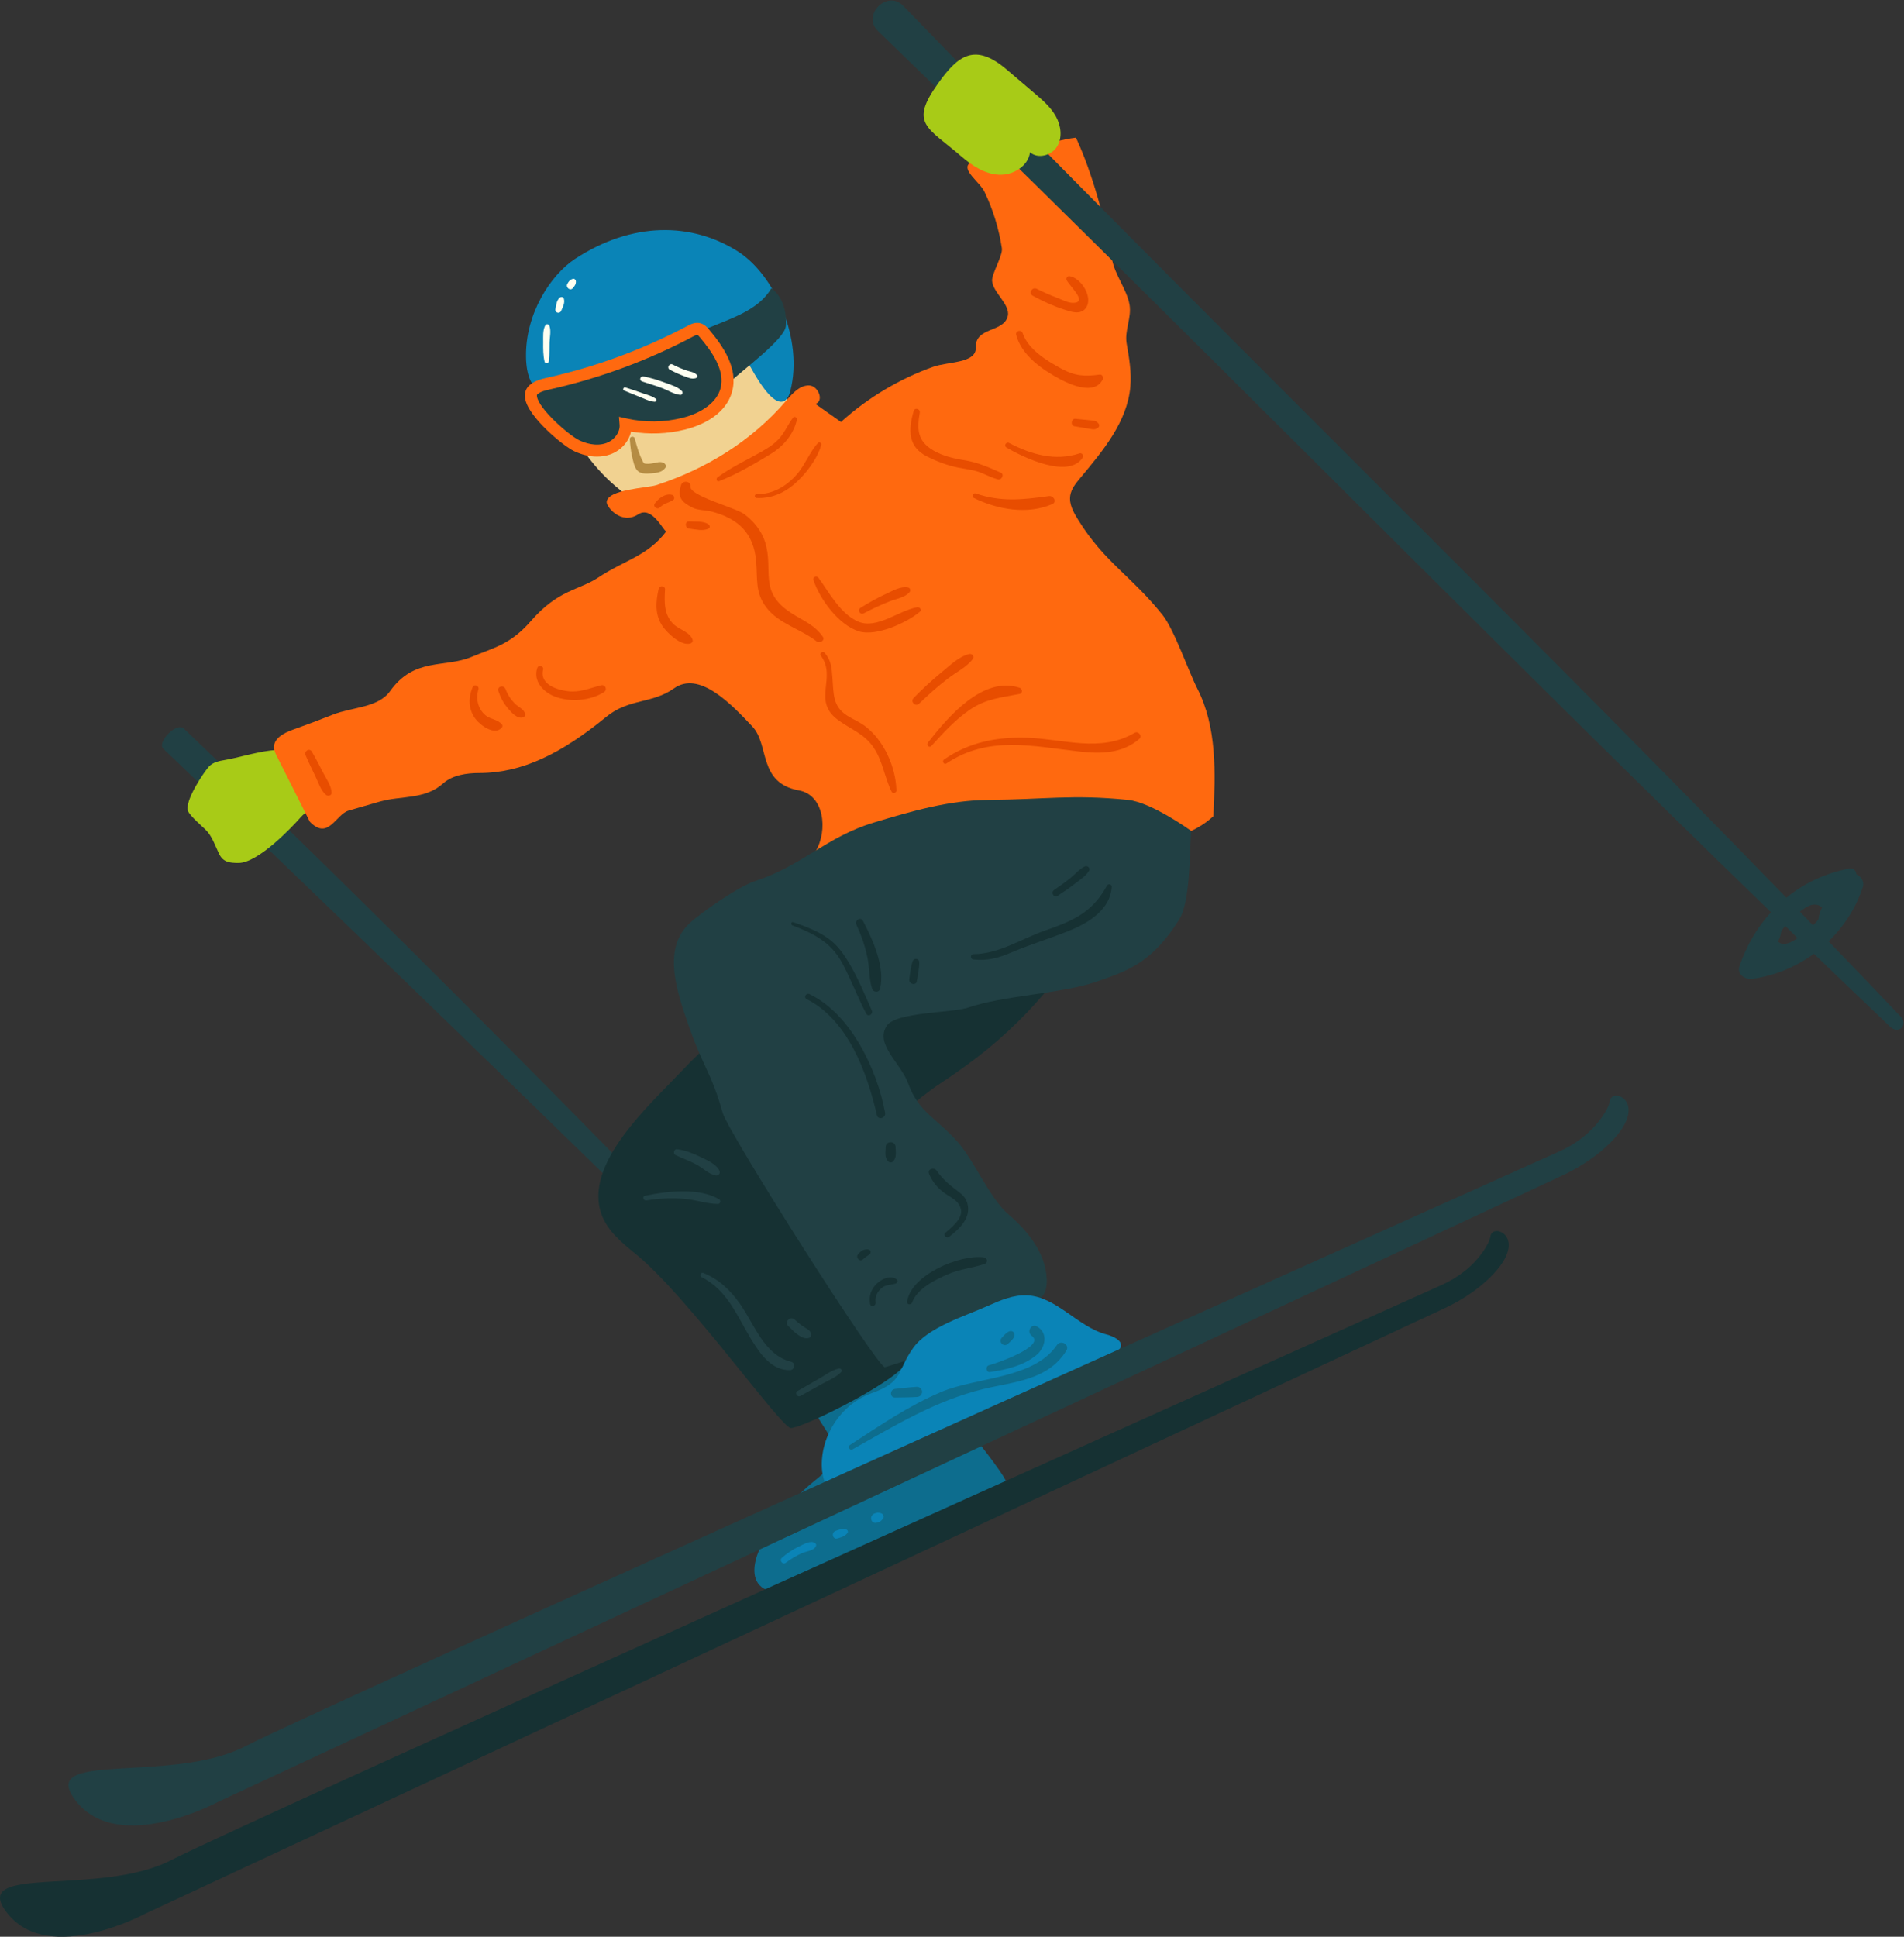 <?xml version="1.0" encoding="UTF-8" standalone="no"?>
<svg
   xmlns:dc="http://purl.org/dc/elements/1.1/"
   xmlns:cc="http://creativecommons.org/ns#"
   xmlns:rdf="http://www.w3.org/1999/02/22-rdf-syntax-ns#"
   xmlns:svg="http://www.w3.org/2000/svg"
   xmlns="http://www.w3.org/2000/svg"
   viewBox="0 0 208.344 211.9"
   height="211.9"
   width="208.344"
   xml:space="preserve"
   id="svg2"
   version="1.1"><rect x="0" y="0" width="208.344" height="211.9" fill="#333333" stroke="none"/><defs
     id="defs6"><clipPath
       id="clipPath18"
       clipPathUnits="userSpaceOnUse"><path
         id="path16"
         d="M 0,158.925 H 156.258 V 0 H 0 Z" /></clipPath></defs><g
     transform="matrix(1.333,0,0,-1.333,0,211.9)"
     id="g10"><g
       id="g12"><g
         clip-path="url(#clipPath18)"
         id="g14"><g
           transform="translate(59.565,117.006)"
           id="g20"><path
             id="path22"
             style="fill:#f1d291;fill-opacity:1;fill-rule:nonzero;stroke:none"
             d="M 0,0 C 2.655,1.222 4.091,4.161 4.714,7.017 5.154,9.034 5.279,11.211 4.445,13.1 3.843,14.464 2.778,15.582 1.583,16.476 -1.602,18.857 -6.048,19.715 -9.676,18.087 -20.498,13.231 -8.688,-3.998 0,0" /></g><g
           transform="translate(51.936,128.445)"
           id="g24"><path
             id="path26"
             style="fill:#0a84b7;fill-opacity:1;fill-rule:nonzero;stroke:none"
             d="m 0,0 c 1.832,0.645 3.664,1.29 5.496,1.936 0.565,0.198 1.156,0.4 1.75,0.321 C 8.308,2.114 9.193,1.261 9.713,0.323 12.343,-4.422 12.91,-1.689 12.946,-1.55 14.021,2.653 11.677,7.954 8.626,9.888 4.864,12.273 -0.026,12.355 -4.727,9.272 -6.757,7.94 -8.817,4.749 -8.756,1.213 -8.654,-4.68 -2.479,-0.873 0,0" /></g><g
           transform="translate(63.316,135.301)"
           id="g28"><path
             id="path30"
             style="fill:#214044;fill-opacity:1;fill-rule:nonzero;stroke:none"
             d="m 0,0 c -1.053,-1.798 -3.267,-2.457 -5.188,-3.264 -0.723,-0.304 -1.54,-0.816 -1.523,-1.601 0.005,-0.247 0.098,-0.483 0.19,-0.713 0.377,-0.943 0.754,-1.885 1.131,-2.828 l 1.878,0.617 c 1.22,1.127 4.624,3.634 4.703,4.684 C 1.308,-1.531 0.667,-0.441 0,0" /></g><g
           transform="translate(47.347,122.377)"
           id="g32"><path
             id="path34"
             style="fill:#214044;fill-opacity:1;fill-rule:nonzero;stroke:none"
             d="m 0,0 c 0.799,-0.376 1.737,-0.54 2.57,-0.248 0.832,0.293 1.505,1.12 1.436,2 1.566,-0.349 3.213,-0.329 4.771,0.057 1.511,0.374 3.08,1.258 3.493,2.76 0.46,1.673 -0.675,3.333 -1.794,4.658 -0.124,0.146 -0.259,0.3 -0.443,0.352 C 9.791,9.647 9.542,9.524 9.32,9.406 5.682,7.474 1.784,6.03 -2.235,5.125 -2.698,5.021 -3.182,4.915 -3.545,4.61 -4.706,3.634 -0.991,0.467 0,0" /></g><g
           transform="translate(57.231,131.482)"
           id="g36"><path
             id="path38"
             style="fill:#ff690f;fill-opacity:1;fill-rule:nonzero;stroke:none"
             d="m 0,0 c -0.051,0 -0.163,-0.045 -0.332,-0.135 -3.685,-1.957 -7.615,-3.412 -11.679,-4.326 -0.435,-0.098 -0.833,-0.187 -1.1,-0.413 -0.027,-0.022 -0.058,-0.049 -0.043,-0.172 0.134,-1.033 2.655,-3.224 3.481,-3.613 0.454,-0.214 1.34,-0.528 2.196,-0.229 0.668,0.235 1.155,0.892 1.108,1.496 l -0.053,0.665 0.651,-0.144 c 1.492,-0.333 3.063,-0.314 4.545,0.054 1.662,0.411 2.835,1.312 3.137,2.411 0.404,1.472 -0.694,3.022 -1.695,4.209 C 0.177,-0.151 0.063,-0.015 0.015,-0.002 0.011,0 0.006,0 0,0 m -8.229,-9.996 c -0.602,0 -1.238,0.149 -1.865,0.445 -0.893,0.421 -3.838,2.836 -4.038,4.377 -0.055,0.425 0.082,0.8 0.386,1.056 0.451,0.379 1.011,0.505 1.505,0.616 3.993,0.898 7.838,2.322 11.446,4.238 0.238,0.127 0.637,0.337 1.078,0.212 C 0.622,0.852 0.84,0.594 0.97,0.439 2.128,-0.932 3.389,-2.751 2.863,-4.668 2.289,-6.755 -0.022,-7.536 -0.989,-7.775 -2.436,-8.136 -3.959,-8.191 -5.431,-7.943 -5.612,-8.77 -6.264,-9.508 -7.15,-9.819 -7.489,-9.938 -7.852,-9.996 -8.229,-9.996" /></g><g
           transform="translate(51.702,122.917)"
           id="g40"><path
             id="path42"
             style="fill:#b58c43;fill-opacity:1;fill-rule:nonzero;stroke:none"
             d="m 0,0 c 0.035,-0.483 0.08,-0.966 0.19,-1.438 0.084,-0.357 0.181,-0.93 0.478,-1.185 0.28,-0.24 0.74,-0.21 1.081,-0.181 0.451,0.04 0.884,0.07 1.161,0.449 0.12,0.164 -0.015,0.372 -0.176,0.43 C 2.465,-1.828 2.282,-1.906 2.01,-1.956 1.835,-1.989 1.562,-2.036 1.378,-2.019 1.169,-1.999 1.166,-2.022 1.06,-1.817 0.764,-1.245 0.561,-0.569 0.409,0.055 0.354,0.279 -0.017,0.237 0,0" /></g><g
           transform="translate(51.226,126.911)"
           id="g44"><path
             id="path46"
             style="fill:#fefff1;fill-opacity:1;fill-rule:nonzero;stroke:none"
             d="M 0,0 C 0.414,-0.176 0.829,-0.344 1.248,-0.506 1.654,-0.662 2.084,-0.904 2.521,-0.924 2.633,-0.929 2.716,-0.762 2.62,-0.687 2.302,-0.441 1.895,-0.355 1.519,-0.222 1.05,-0.056 0.581,0.105 0.107,0.254 -0.04,0.3 -0.146,0.062 0,0" /></g><g
           transform="translate(52.706,127.656)"
           id="g48"><path
             id="path50"
             style="fill:#fefff1;fill-opacity:1;fill-rule:nonzero;stroke:none"
             d="m 0,0 c 0.554,-0.186 1.116,-0.344 1.663,-0.553 0.483,-0.185 0.956,-0.501 1.473,-0.551 0.168,-0.016 0.233,0.209 0.131,0.316 -0.34,0.356 -0.915,0.512 -1.368,0.68 C 1.317,0.108 0.724,0.301 0.113,0.409 -0.154,0.456 -0.262,0.088 0,0" /></g><g
           transform="translate(54.979,128.624)"
           id="g52"><path
             id="path54"
             style="fill:#fefff1;fill-opacity:1;fill-rule:nonzero;stroke:none"
             d="M 0,0 C 0.356,-0.192 0.721,-0.362 1.1,-0.504 1.433,-0.628 1.788,-0.81 2.139,-0.696 2.257,-0.658 2.303,-0.511 2.213,-0.419 1.986,-0.191 1.702,-0.175 1.4,-0.075 1,0.057 0.619,0.226 0.245,0.419 -0.031,0.563 -0.276,0.149 0,0" /></g><g
           transform="translate(45.059,129.33)"
           id="g56"><path
             id="path58"
             style="fill:#fefff1;fill-opacity:1;fill-rule:nonzero;stroke:none"
             d="M 0,0 C 0.063,0.505 0.036,1.022 0.053,1.531 0.068,1.978 0.189,2.466 0.044,2.891 -0.004,3.035 -0.214,3.082 -0.294,2.935 -0.522,2.517 -0.464,1.999 -0.47,1.531 -0.476,1.005 -0.476,0.466 -0.356,-0.048 -0.305,-0.264 -0.023,-0.188 0,0" /></g><g
           transform="translate(46.072,133.463)"
           id="g60"><path
             id="path62"
             style="fill:#fefff1;fill-opacity:1;fill-rule:nonzero;stroke:none"
             d="M 0,0 C 0.136,0.332 0.313,0.624 0.217,0.98 0.176,1.135 -0.012,1.17 -0.124,1.07 -0.395,0.829 -0.408,0.476 -0.476,0.131 -0.538,-0.187 -0.119,-0.29 0,0" /></g><g
           transform="translate(47.018,135.311)"
           id="g64"><path
             id="path66"
             style="fill:#fefff1;fill-opacity:1;fill-rule:nonzero;stroke:none"
             d="M 0,0 C 0.156,0.184 0.269,0.317 0.256,0.567 0.25,0.694 0.13,0.806 -0.002,0.764 -0.24,0.688 -0.323,0.568 -0.448,0.346 -0.6,0.074 -0.216,-0.255 0,0" /></g><g
           transform="translate(74.153,39.841)"
           id="g68"><path
             id="path70"
             style="fill:#214044;fill-opacity:1;fill-rule:nonzero;stroke:none"
             d="m 0,0 c -19.46,20.005 -38.878,40.063 -59.072,59.334 -0.572,0.545 -2.238,-1.127 -1.667,-1.673 C -38.784,36.699 -20.61,18.855 -0.605,-0.605 -0.21,-0.99 0.385,-0.395 0,0" /></g><g
           transform="translate(18.48,96.59)"
           id="g72"><path
             id="path74"
             style="fill:#a8cb17;fill-opacity:1;fill-rule:nonzero;stroke:none"
             d="m 0,0 c -0.478,-0.081 -0.993,-0.181 -1.322,-0.536 -0.453,-0.49 -2.06,-2.911 -1.715,-3.678 0.178,-0.398 1.109,-1.199 1.422,-1.502 0.549,-0.531 0.782,-1.297 1.115,-1.984 0.334,-0.686 0.837,-0.756 1.601,-0.756 1.622,-0.002 4.44,3 5.057,3.7 0.972,1.104 1.748,0.721 2.312,2.081 C 8.795,-1.892 7.749,-0.572 7.136,0.014 5.37,1.701 2.049,0.347 0,0" /></g><g
           transform="translate(64.556,126.093)"
           id="g76"><path
             id="path78"
             style="fill:#ff690f;fill-opacity:1;fill-rule:nonzero;stroke:none"
             d="m 0,0 c 0.5,0.582 1.081,1.245 1.849,1.236 0.767,-0.009 1.264,-1.284 0.533,-1.518 0.699,-0.494 1.397,-0.987 2.096,-1.481 2.194,1.983 4.781,3.531 7.566,4.527 1.208,0.433 3.544,0.281 3.498,1.564 -0.061,1.751 2.315,1.22 2.631,2.612 0.215,0.944 -1.248,1.941 -1.29,2.897 -0.025,0.579 0.892,2.078 0.805,2.651 -0.244,1.605 -0.725,3.174 -1.428,4.638 -0.392,0.817 -1.927,1.804 -1.212,2.36 0.269,0.209 1.759,0.395 2.096,0.435 2.381,0.289 4.242,1.363 6.623,1.652 1.347,-2.892 2.424,-6.863 2.969,-10.006 0.213,-1.234 1.216,-2.468 1.43,-3.702 0.184,-1.063 -0.421,-2.126 -0.236,-3.189 0.204,-1.178 0.409,-2.371 0.302,-3.561 -0.26,-2.891 -2.273,-5.273 -4.133,-7.501 -0.351,-0.42 -0.713,-0.871 -0.799,-1.412 -0.114,-0.715 0.278,-1.403 0.66,-2.018 2.184,-3.507 4.341,-4.562 6.919,-7.791 0.946,-1.184 2.156,-4.684 2.847,-6.032 1.626,-3.173 1.494,-6.922 1.323,-10.483 -1.723,-1.578 -4.223,-2.262 -6.51,-1.783 -0.935,0.196 -1.827,0.571 -2.768,0.729 -1.97,0.331 -3.954,-0.308 -5.886,-0.813 -5.69,-1.487 -11.674,-1.845 -17.501,-1.046 1.061,1.793 0.697,4.657 -1.352,5.029 -3.391,0.617 -2.402,3.739 -3.833,5.253 -1.754,1.857 -4.356,4.599 -6.437,3.118 -1.778,-1.266 -3.698,-0.814 -5.544,-2.325 -3.681,-3.013 -6.9,-4.615 -10.433,-4.616 -1.026,0 -2.195,-0.164 -2.958,-0.85 -1.508,-1.357 -3.468,-0.997 -5.202,-1.496 -0.852,-0.245 -1.704,-0.49 -2.555,-0.735 -1.065,-0.306 -1.676,-2.484 -3.193,-0.918 -0.897,1.781 -1.793,3.562 -2.69,5.343 -0.121,0.24 -0.244,0.49 -0.251,0.759 -0.018,0.771 0.855,1.208 1.582,1.465 1.093,0.387 2.177,0.799 3.256,1.225 1.575,0.624 3.718,0.554 4.7,1.935 1.982,2.786 4.467,1.873 6.7,2.809 1.776,0.745 3.162,0.994 4.85,2.938 2.255,2.597 3.946,2.514 5.54,3.576 2.127,1.418 4.048,1.749 5.59,3.804 -0.16,-0.213 -1.129,2.148 -2.32,1.377 -1.398,-0.905 -2.616,0.619 -2.59,1.013 0.069,1.042 3.371,1.155 4.058,1.378 C -6.568,-5.613 -2.844,-3.311 0,0" /></g><g
           transform="translate(145.96,81.693)"
           id="g80"><path
             id="path82"
             style="fill:#214044;fill-opacity:1;fill-rule:nonzero;stroke:none"
             d="M 0,0 C 0.405,0.839 0.02,0.618 0.582,1.27 0.927,0.934 1.263,0.609 1.608,0.273 0.878,-0.23 0.309,-0.372 0,0 M 3.61,2.796 C 3.057,1.612 3.661,2.118 2.871,1.319 2.516,1.694 2.161,2.069 1.796,2.444 2.694,3.184 3.207,3.118 3.61,2.796 M 10.055,-6.16 C 8.121,-4.118 6.147,-2.065 4.144,0.007 5.417,1.24 6.404,2.76 6.956,4.467 7.104,4.93 6.808,5.335 6.424,5.513 6.424,5.779 6.197,6.045 5.851,5.986 3.878,5.611 2.131,4.773 0.681,3.588 c -23.356,24.066 -49.958,49.889 -72.494,73.205 -1.313,1.361 -3.434,-0.76 -2.072,-2.072 23.316,-22.527 49.227,-48.991 73.303,-72.327 -1.135,-1.243 -2.003,-2.723 -2.585,-4.4 -0.247,-0.701 0.473,-1.155 1.065,-1.066 1.826,0.257 3.562,0.977 5.042,2.062 2.112,-2.032 4.194,-4.025 6.266,-5.999 0.691,-0.661 1.51,0.158 0.849,0.849" /></g><g
           transform="translate(78.925,146.119)"
           id="g84"><path
             id="path86"
             style="fill:#a8cb17;fill-opacity:1;fill-rule:nonzero;stroke:none"
             d="M 0,0 C 0.877,-0.758 1.91,-1.434 3.067,-1.496 4.224,-1.558 5.488,-0.799 5.626,0.352 6.271,-0.229 7.407,0.083 7.856,0.826 8.304,1.569 8.17,2.551 7.744,3.307 7.318,4.063 6.643,4.642 5.982,5.205 5.225,5.849 4.469,6.494 3.712,7.138 1.111,9.353 -0.264,8.315 -1.898,6.031 -4.3,2.673 -2.833,2.446 0,0" /></g><g
           transform="translate(55.905,119.151)"
           id="g88"><path
             id="path90"
             style="fill:#e84d00;fill-opacity:1;fill-rule:nonzero;stroke:none"
             d="m 0,0 c -0.308,-1.018 0.042,-1.401 0.959,-1.86 0.416,-0.208 1.138,-0.206 1.555,-0.316 2.184,-0.575 3.445,-1.761 3.649,-4.061 0.129,-1.449 -0.101,-2.58 0.843,-3.815 1.02,-1.335 2.824,-1.76 4.114,-2.77 0.26,-0.204 0.743,0.064 0.508,0.392 -0.705,0.988 -1.595,1.284 -2.607,1.944 -2.708,1.764 -1.39,3.5 -2.123,5.818 -0.289,0.912 -0.934,1.703 -1.691,2.27 C 4.461,-1.838 0.68,-0.897 0.765,-0.103 0.813,0.346 0.122,0.405 0,0" /></g><g
           transform="translate(67.377,105.153)"
           id="g92"><path
             id="path94"
             style="fill:#e84d00;fill-opacity:1;fill-rule:nonzero;stroke:none"
             d="m 0,0 c 1.343,-1.801 -0.727,-3.656 1.365,-5.244 1.09,-0.827 2.226,-1.144 3.024,-2.378 0.705,-1.091 0.857,-2.404 1.426,-3.551 0.094,-0.19 0.4,-0.097 0.395,0.107 C 6.158,-9.141 5.176,-6.932 3.608,-5.769 3.171,-5.444 2.665,-5.238 2.204,-4.952 0.943,-4.168 1.064,-3.1 0.955,-1.8 0.886,-0.976 0.87,-0.413 0.309,0.238 0.165,0.405 -0.134,0.18 0,0" /></g><g
           transform="translate(54.166,117.312)"
           id="g96"><path
             id="path98"
             style="fill:#e84d00;fill-opacity:1;fill-rule:nonzero;stroke:none"
             d="m 0,0 c 0.321,0.327 0.682,0.381 1.061,0.584 0.187,0.1 0.143,0.4 -0.059,0.451 C 0.446,1.176 -0.11,0.75 -0.418,0.322 -0.597,0.074 -0.208,-0.211 0,0" /></g><g
           transform="translate(59.027,119.473)"
           id="g100"><path
             id="path102"
             style="fill:#e84d00;fill-opacity:1;fill-rule:nonzero;stroke:none"
             d="M 0,0 C 1.453,0.559 2.914,1.425 4.246,2.234 5.271,2.856 6.125,3.846 6.389,5.037 6.425,5.198 6.209,5.365 6.086,5.214 5.73,4.773 5.515,4.265 5.184,3.805 4.732,3.177 4.152,2.795 3.486,2.417 2.284,1.735 0.977,1.136 -0.131,0.31 -0.27,0.206 -0.196,-0.075 0,0" /></g><g
           transform="translate(62.113,118.09)"
           id="g104"><path
             id="path106"
             style="fill:#e84d00;fill-opacity:1;fill-rule:nonzero;stroke:none"
             d="M 0,0 C 1.151,-0.052 2.2,0.372 3.071,1.121 3.98,1.904 4.987,3.195 5.303,4.358 5.344,4.51 5.144,4.638 5.032,4.516 4.323,3.74 3.97,2.69 3.256,1.892 2.405,0.941 1.302,0.296 0,0.316 -0.204,0.319 -0.202,0.009 0,0" /></g><g
           transform="translate(56.582,115.575)"
           id="g108"><path
             id="path110"
             style="fill:#e84d00;fill-opacity:1;fill-rule:nonzero;stroke:none"
             d="m 0,0 c 0.506,-0.052 1.108,-0.23 1.581,0.002 0.147,0.072 0.112,0.266 0,0.346 C 1.162,0.646 0.493,0.563 0,0.594 -0.386,0.618 -0.373,0.038 0,0" /></g><g
           transform="translate(75.004,125.227)"
           id="g112"><path
             id="path114"
             style="fill:#e84d00;fill-opacity:1;fill-rule:nonzero;stroke:none"
             d="m 0,0 c -0.454,-1.55 -0.48,-2.932 1.086,-3.726 0.818,-0.415 1.684,-0.742 2.583,-0.92 0.675,-0.134 1.249,-0.17 1.903,-0.436 0.46,-0.188 0.854,-0.397 1.335,-0.526 0.321,-0.086 0.56,0.414 0.235,0.557 -1.036,0.456 -1.918,0.85 -3.031,1.023 C 3.272,-3.898 2.35,-3.671 1.61,-3.234 0.255,-2.435 0.281,-1.439 0.498,-0.137 0.552,0.184 0.095,0.326 0,0" /></g><g
           transform="translate(82.62,122.234)"
           id="g116"><path
             id="path118"
             style="fill:#e84d00;fill-opacity:1;fill-rule:nonzero;stroke:none"
             d="M 0,0 C 1.304,-0.779 5.109,-2.629 6.262,-0.821 6.368,-0.655 6.191,-0.418 6.001,-0.481 4.022,-1.143 2.03,-0.582 0.218,0.373 -0.027,0.502 -0.24,0.143 0,0" /></g><g
           transform="translate(88.199,123.977)"
           id="g120"><path
             id="path122"
             style="fill:#e84d00;fill-opacity:1;fill-rule:nonzero;stroke:none"
             d="M 0,0 C 0.412,-0.069 0.825,-0.139 1.237,-0.208 1.575,-0.265 1.702,-0.302 1.97,-0.088 2.04,-0.032 2.058,0.11 2.005,0.183 1.808,0.452 1.668,0.455 1.332,0.489 0.915,0.53 0.499,0.572 0.083,0.613 -0.264,0.648 -0.347,0.058 0,0" /></g><g
           transform="translate(83.419,131.472)"
           id="g124"><path
             id="path126"
             style="fill:#e84d00;fill-opacity:1;fill-rule:nonzero;stroke:none"
             d="M 0,0 C 0.432,-1.679 2.179,-2.879 3.641,-3.652 4.566,-4.141 6.45,-4.921 7.094,-3.666 7.177,-3.503 7.079,-3.225 6.858,-3.254 5.602,-3.419 4.833,-3.382 3.677,-2.75 2.486,-2.098 0.999,-1.204 0.528,0.145 0.413,0.475 -0.089,0.345 0,0" /></g><g
           transform="translate(25.087,96.971)"
           id="g128"><path
             id="path130"
             style="fill:#e84d00;fill-opacity:1;fill-rule:nonzero;stroke:none"
             d="M 0,0 C 0.253,-0.591 0.534,-1.167 0.812,-1.745 1.056,-2.25 1.239,-2.879 1.669,-3.249 1.834,-3.391 2.154,-3.311 2.136,-3.056 2.097,-2.487 1.74,-2.002 1.48,-1.503 1.165,-0.898 0.855,-0.291 0.513,0.3 0.316,0.64 -0.146,0.341 0,0" /></g><g
           transform="translate(38.811,102.586)"
           id="g132"><path
             id="path134"
             style="fill:#e84d00;fill-opacity:1;fill-rule:nonzero;stroke:none"
             d="m 0,0 c -0.388,-0.875 -0.371,-1.854 0.226,-2.634 0.398,-0.52 1.552,-1.383 2.15,-0.717 0.055,0.061 0.087,0.173 0.032,0.247 C 2.08,-2.66 1.459,-2.68 1.041,-2.329 0.415,-1.804 0.23,-0.957 0.465,-0.196 0.548,0.073 0.119,0.267 0,0" /></g><g
           transform="translate(40.908,102.249)"
           id="g136"><path
             id="path138"
             style="fill:#e84d00;fill-opacity:1;fill-rule:nonzero;stroke:none"
             d="M 0,0 C 0.173,-0.53 0.433,-1.014 0.797,-1.439 1.079,-1.768 1.549,-2.311 2.03,-2.168 2.157,-2.13 2.226,-2.002 2.197,-1.874 2.109,-1.493 1.65,-1.319 1.386,-1.061 1.031,-0.716 0.764,-0.3 0.587,0.162 0.45,0.521 -0.124,0.379 0,0" /></g><g
           transform="translate(54.075,110.658)"
           id="g140"><path
             id="path142"
             style="fill:#e84d00;fill-opacity:1;fill-rule:nonzero;stroke:none"
             d="m 0,0 c -0.256,-1.087 -0.333,-2.22 0.368,-3.166 0.415,-0.559 1.488,-1.573 2.241,-1.343 0.122,0.037 0.21,0.17 0.17,0.299 -0.2,0.637 -1.08,0.829 -1.548,1.271 C 0.413,-2.166 0.456,-1.112 0.515,-0.07 0.532,0.225 0.068,0.287 0,0" /></g><g
           transform="translate(77.689,96.302)"
           id="g144"><path
             id="path146"
             style="fill:#e84d00;fill-opacity:1;fill-rule:nonzero;stroke:none"
             d="m 0,0 c 3.459,2.313 7.084,1.412 10.917,0.979 1.782,-0.201 3.509,-0.172 4.92,1.033 0.281,0.239 -0.08,0.683 -0.387,0.502 C 12.661,0.878 9.685,1.995 6.677,2.108 4.197,2.201 1.867,1.755 -0.191,0.326 -0.388,0.189 -0.204,-0.136 0,0" /></g><g
           transform="translate(76.452,97.737)"
           id="g148"><path
             id="path150"
             style="fill:#e84d00;fill-opacity:1;fill-rule:nonzero;stroke:none"
             d="M 0,0 C 0.975,1.07 1.973,2.167 3.177,2.988 4.484,3.88 5.767,3.979 7.252,4.27 7.523,4.323 7.48,4.7 7.252,4.775 4.214,5.787 1.327,2.327 -0.278,0.278 -0.43,0.084 -0.174,-0.192 0,0" /></g><g
           transform="translate(75.452,101.211)"
           id="g152"><path
             id="path154"
             style="fill:#e84d00;fill-opacity:1;fill-rule:nonzero;stroke:none"
             d="M 0,0 C 0.748,0.728 1.528,1.419 2.355,2.056 3.035,2.58 3.91,2.993 4.423,3.688 4.568,3.886 4.328,4.118 4.127,4.073 3.28,3.885 2.537,3.142 1.875,2.603 1.054,1.935 0.28,1.215 -0.458,0.458 -0.749,0.159 -0.299,-0.291 0,0" /></g><g
           transform="translate(79.935,118.098)"
           id="g156"><path
             id="path158"
             style="fill:#e84d00;fill-opacity:1;fill-rule:nonzero;stroke:none"
             d="M 0,0 C 1.914,-0.954 4.433,-1.399 6.455,-0.503 6.861,-0.324 6.54,0.202 6.178,0.152 4.039,-0.147 2.255,-0.354 0.154,0.366 -0.059,0.439 -0.204,0.102 0,0" /></g><g
           transform="translate(84.773,134.693)"
           id="g160"><path
             id="path162"
             style="fill:#e84d00;fill-opacity:1;fill-rule:nonzero;stroke:none"
             d="M 0,0 C 0.818,-0.447 1.664,-0.837 2.551,-1.127 3.114,-1.311 3.881,-1.602 4.333,-1.046 5.037,-0.181 3.961,1.495 3.002,1.611 2.856,1.628 2.726,1.446 2.775,1.313 2.946,0.849 4.652,-0.61 3.26,-0.585 2.868,-0.578 2.344,-0.295 1.979,-0.159 1.415,0.052 0.868,0.295 0.331,0.566 -0.043,0.754 -0.373,0.203 0,0" /></g><g
           transform="translate(44.1,104.129)"
           id="g164"><path
             id="path166"
             style="fill:#e84d00;fill-opacity:1;fill-rule:nonzero;stroke:none"
             d="m 0,0 c -0.338,-1.049 0.467,-1.946 1.403,-2.319 1.245,-0.498 2.958,-0.375 4.085,0.352 0.289,0.186 0.107,0.638 -0.234,0.556 C 4.458,-1.602 3.767,-1.918 2.924,-1.919 2.003,-1.92 0.146,-1.477 0.483,-0.133 0.562,0.181 0.099,0.306 0,0" /></g><g
           transform="translate(66.774,111.353)"
           id="g168"><path
             id="path170"
             style="fill:#e84d00;fill-opacity:1;fill-rule:nonzero;stroke:none"
             d="M 0,0 C 0.528,-1.571 2.067,-3.683 3.724,-4.206 5.14,-4.652 7.66,-3.506 8.74,-2.597 8.926,-2.44 8.718,-2.199 8.526,-2.23 7.055,-2.464 5.22,-4.065 3.676,-3.409 2.231,-2.795 1.287,-1.021 0.423,0.178 0.281,0.375 -0.09,0.267 0,0" /></g><g
           transform="translate(70.903,108.623)"
           id="g172"><path
             id="path174"
             style="fill:#e84d00;fill-opacity:1;fill-rule:nonzero;stroke:none"
             d="M 0,0 C 0.698,0.372 1.41,0.703 2.147,0.991 2.685,1.201 3.356,1.288 3.752,1.725 3.863,1.846 3.832,2.081 3.649,2.118 3.042,2.239 2.429,1.872 1.881,1.623 1.139,1.285 0.427,0.884 -0.265,0.453 -0.551,0.274 -0.298,-0.159 0,0" /></g><g
           transform="translate(68.434,39.442)"
           id="g176"><path
             id="path178"
             style="fill:#0d6d8e;fill-opacity:1;fill-rule:nonzero;stroke:none"
             d="m 0,0 c -0.157,-0.927 -0.995,-1.554 -1.723,-2.149 -1.753,-1.434 -3.206,-3.231 -4.242,-5.245 -0.557,-1.084 -0.903,-2.615 0.064,-3.358 0.577,-0.442 1.412,-0.379 2.071,-0.075 0.66,0.304 1.2,0.811 1.782,1.245 1.327,0.99 12.587,4.591 16.159,7.547 C 14.334,-1.85 7.696,6.93 4.189,8.971 3.747,9.229 3.279,9.487 2.767,9.504 1.961,9.529 1.273,8.96 0.672,8.422 -0.503,7.374 -1.751,6.101 -1.657,4.391 -1.569,2.794 0.286,1.691 0,0" /></g><g
           transform="translate(49.362,59.336)"
           id="g180"><path
             id="path182"
             style="fill:#163133;fill-opacity:1;fill-rule:nonzero;stroke:none"
             d="m 0,0 c 0.482,-1.373 1.665,-2.36 2.796,-3.276 4.291,-3.474 11.922,-14.241 12.743,-14.302 0.999,-0.074 9.862,4.425 9.431,5.524 -0.313,0.797 -3.963,6.826 -4.674,7.303 -3.859,2.586 -2.065,4.322 -5.034,7.894 4.645,-0.31 8.656,4.998 12.55,7.55 5.878,3.853 8.74,7.235 12.803,12.97 0.096,0.136 0.194,0.279 0.214,0.444 0.065,0.549 -0.673,0.781 -1.225,0.809 -3.253,0.163 -6.507,0.327 -9.76,0.49 -1.613,0.082 -3.251,0.161 -4.824,-0.207 C 22.845,24.691 20.961,23.371 19.162,22.048 14.844,18.871 10.276,15.621 6.585,11.707 3.993,8.959 -1.451,4.134 0,0" /></g><g
           transform="translate(53.06,60.436)"
           id="g184"><path
             id="path186"
             style="fill:#214044;fill-opacity:1;fill-rule:nonzero;stroke:none"
             d="M 0,0 C 1.043,0.167 2.079,0.225 3.133,0.131 4.05,0.05 4.944,-0.273 5.859,-0.294 6.07,-0.299 6.145,-0.003 5.966,0.101 4.284,1.077 1.716,0.764 -0.107,0.386 -0.362,0.334 -0.25,-0.04 0,0" /></g><g
           transform="translate(57.584,54.141)"
           id="g188"><path
             id="path190"
             style="fill:#214044;fill-opacity:1;fill-rule:nonzero;stroke:none"
             d="M 0,0 C 2.127,-1.047 2.929,-3.224 4.096,-5.128 4.81,-6.293 5.757,-7.67 7.267,-7.636 7.653,-7.627 7.754,-7.044 7.36,-6.947 5.152,-6.402 4.35,-3.887 3.159,-2.192 2.371,-1.069 1.426,-0.174 0.146,0.345 -0.052,0.425 -0.191,0.094 0,0" /></g><g
           transform="translate(64.706,50.128)"
           id="g192"><path
             id="path194"
             style="fill:#214044;fill-opacity:1;fill-rule:nonzero;stroke:none"
             d="m 0,0 c 0.377,-0.373 1.111,-1.171 1.692,-0.979 0.136,0.045 0.226,0.183 0.186,0.327 C 1.798,-0.364 1.622,-0.287 1.38,-0.135 1.071,0.058 0.793,0.28 0.529,0.529 0.179,0.858 -0.343,0.34 0,0" /></g><g
           transform="translate(65.707,44.39)"
           id="g196"><path
             id="path198"
             style="fill:#214044;fill-opacity:1;fill-rule:nonzero;stroke:none"
             d="M 0,0 C 0.592,0.329 1.184,0.658 1.776,0.986 2.295,1.274 2.916,1.514 3.331,1.942 3.463,2.078 3.33,2.292 3.151,2.251 2.57,2.118 2.041,1.708 1.526,1.414 0.939,1.078 0.351,0.742 -0.237,0.406 -0.5,0.256 -0.265,-0.147 0,0" /></g><g
           transform="translate(55.447,64.16)"
           id="g200"><path
             id="path202"
             style="fill:#214044;fill-opacity:1;fill-rule:nonzero;stroke:none"
             d="m 0,0 c 0.579,-0.275 1.183,-0.485 1.748,-0.792 0.5,-0.27 0.995,-0.782 1.552,-0.883 0.238,-0.044 0.41,0.177 0.305,0.396 -0.27,0.561 -1.064,0.885 -1.597,1.144 C 1.414,0.152 0.787,0.398 0.13,0.481 -0.123,0.513 -0.223,0.106 0,0" /></g><g
           transform="translate(64.483,30.683)"
           id="g204"><path
             id="path206"
             style="fill:#0a84b7;fill-opacity:1;fill-rule:nonzero;stroke:none"
             d="M 0,0 C 0.416,0.305 0.861,0.583 1.331,0.795 1.685,0.954 2.32,0.994 2.494,1.373 2.539,1.47 2.516,1.563 2.428,1.626 2.058,1.892 1.466,1.518 1.103,1.347 0.582,1.103 0.119,0.785 -0.313,0.406 -0.53,0.215 -0.238,-0.174 0,0" /></g><g
           transform="translate(68.754,32.696)"
           id="g208"><path
             id="path210"
             style="fill:#0a84b7;fill-opacity:1;fill-rule:nonzero;stroke:none"
             d="M 0,0 C 0.344,0.106 0.605,0.163 0.822,0.454 0.9,0.558 0.815,0.705 0.707,0.737 0.383,0.834 0.148,0.723 -0.168,0.61 -0.546,0.474 -0.394,-0.121 0,0" /></g><g
           transform="translate(71.981,33.983)"
           id="g212"><path
             id="path214"
             style="fill:#0a84b7;fill-opacity:1;fill-rule:nonzero;stroke:none"
             d="M 0,0 C 0.264,0.071 0.357,0.14 0.516,0.353 0.632,0.508 0.505,0.729 0.343,0.777 0.111,0.847 0.021,0.842 -0.207,0.751 -0.66,0.569 -0.497,-0.133 0,0" /></g><g
           transform="translate(122,53.816)"
           id="g216"><path
             id="path218"
             style="fill:#163133;fill-opacity:1;fill-rule:nonzero;stroke:none"
             d="m 0,0 c -1.028,-0.934 -2.219,-1.672 -3.478,-2.258 l -106.645,-49.686 c 0,0 -7.815,-4.212 -11.228,0 -3.413,4.212 7.452,1.33 13.435,4.434 5.542,2.875 91.626,41.521 104.265,47.192 1.363,0.612 2.573,1.547 3.42,2.778 C 0.063,2.886 0.291,3.321 0.355,3.701 0.551,4.865 3.831,3.483 0,0" /></g><g
           transform="translate(96.792,83.475)"
           id="g220"><path
             id="path222"
             style="fill:#214044;fill-opacity:1;fill-rule:nonzero;stroke:none"
             d="m 0,0 c -2.22,-3.481 -4.061,-4.147 -6.781,-5.085 -2.891,-0.997 -7.64,-1.127 -10.531,-2.125 -1.296,-0.447 -5.98,-0.347 -6.702,-1.513 -0.953,-1.537 1.161,-3.024 1.778,-4.724 0.862,-2.378 2.388,-2.89 4.059,-4.789 1.391,-1.579 2.603,-4.61 4.201,-5.979 1.598,-1.369 3.028,-3.181 3.111,-5.284 0.018,-0.471 -0.041,-0.968 -0.314,-1.352 -0.227,-0.32 -0.577,-0.528 -0.918,-0.723 -3.804,-2.168 -7.856,-3.9 -12.052,-5.152 -0.539,-0.16 -12.865,19.254 -13.317,20.866 -0.928,3.306 -1.586,3.727 -2.722,6.967 -1.035,2.949 -2.285,6.47 0,8.602 0.989,0.923 4.077,3.042 5.364,3.459 3.887,1.26 5.854,3.63 9.767,4.81 3.067,0.926 6.19,1.835 9.394,1.857 4.638,0.031 6.891,0.466 11.469,0 C -2.255,9.638 0.988,7.294 0.988,7.294 0.859,5.426 0.918,1.44 0,0" /></g><g
           transform="translate(71.544,44.611)"
           id="g224"><path
             id="path226"
             style="fill:#0a84b7;fill-opacity:1;fill-rule:nonzero;stroke:none"
             d="m 0,0 c -2.578,-0.911 -4.345,-3.716 -4.052,-6.435 0.085,-0.786 0.481,-1.698 1.267,-1.79 0.305,-0.036 0.607,0.065 0.897,0.166 3.036,1.062 6.006,2.315 8.885,3.749 4.525,2.255 8.815,4.951 13.061,7.695 0.145,0.094 0.298,0.196 0.372,0.352 0.263,0.554 -0.567,0.935 -1.159,1.092 C 16.913,5.45 15.22,7.904 12.785,8.035 11.644,8.095 10.551,7.619 9.508,7.152 7.67,6.33 4.629,5.418 3.419,3.719 2.056,1.806 2.659,0.939 0,0" /></g><g
           transform="translate(65.045,83.013)"
           id="g228"><path
             id="path230"
             style="fill:#163133;fill-opacity:1;fill-rule:nonzero;stroke:none"
             d="M 0,0 C 1.721,-0.661 3.15,-1.367 4.063,-3.042 4.806,-4.405 5.34,-5.879 6.067,-7.252 6.228,-7.556 6.652,-7.289 6.519,-6.987 5.802,-5.355 5.027,-3.434 3.929,-2.022 2.963,-0.78 1.51,-0.239 0.072,0.26 -0.094,0.318 -0.16,0.061 0,0" /></g><g
           transform="translate(70.302,83.069)"
           id="g232"><path
             id="path234"
             style="fill:#163133;fill-opacity:1;fill-rule:nonzero;stroke:none"
             d="m 0,0 c 0.402,-0.872 0.719,-1.774 0.91,-2.716 0.17,-0.838 0.112,-1.74 0.381,-2.547 0.101,-0.301 0.563,-0.336 0.647,0 0.441,1.753 -0.6,4.049 -1.399,5.578 C 0.351,0.676 -0.165,0.359 0,0" /></g><g
           transform="translate(75.259,78.43)"
           id="g236"><path
             id="path238"
             style="fill:#163133;fill-opacity:1;fill-rule:nonzero;stroke:none"
             d="M 0,0 C 0.085,0.518 0.212,1.04 0.2,1.567 0.193,1.884 -0.236,1.928 -0.338,1.64 -0.503,1.169 -0.542,0.662 -0.617,0.17 -0.678,-0.231 -0.067,-0.408 0,0" /></g><g
           transform="translate(79.915,80.212)"
           id="g240"><path
             id="path242"
             style="fill:#163133;fill-opacity:1;fill-rule:nonzero;stroke:none"
             d="M 0,0 C 1.181,-0.13 2.083,0.14 3.161,0.599 4.743,1.272 6.38,1.754 7.963,2.407 9.514,3.048 11.237,4.136 11.349,5.965 11.361,6.173 11.057,6.247 10.961,6.07 9.739,3.833 8.169,3.179 5.841,2.365 3.897,1.685 2.108,0.458 0,0.439 -0.289,0.437 -0.275,0.03 0,0" /></g><g
           transform="translate(86.815,85.431)"
           id="g244"><path
             id="path246"
             style="fill:#163133;fill-opacity:1;fill-rule:nonzero;stroke:none"
             d="M 0,0 C 0.492,0.318 0.971,0.654 1.434,1.012 1.825,1.314 2.321,1.626 2.578,2.053 2.722,2.291 2.444,2.52 2.22,2.411 1.793,2.204 1.441,1.782 1.072,1.482 0.635,1.129 0.181,0.8 -0.284,0.486 -0.582,0.285 -0.307,-0.198 0,0" /></g><g
           transform="translate(74.878,52.057)"
           id="g248"><path
             id="path250"
             style="fill:#163133;fill-opacity:1;fill-rule:nonzero;stroke:none"
             d="M 0,0 C 0.406,1.159 1.936,1.892 2.99,2.344 3.956,2.757 4.975,2.83 5.947,3.169 6.254,3.276 6.174,3.666 5.874,3.706 3.928,3.968 -0.138,2.255 -0.416,0.056 -0.448,-0.194 -0.074,-0.211 0,0" /></g><g
           transform="translate(77.927,57.458)"
           id="g252"><path
             id="path254"
             style="fill:#163133;fill-opacity:1;fill-rule:nonzero;stroke:none"
             d="M 0,0 C 0.838,0.652 1.802,1.54 1.486,2.726 1.368,3.165 1.1,3.435 0.744,3.703 0.012,4.254 -0.508,4.671 -1.053,5.437 -1.255,5.722 -1.812,5.561 -1.666,5.179 -1.414,4.522 -0.95,3.977 -0.376,3.569 0.148,3.197 0.806,2.967 0.957,2.227 1.109,1.483 0.175,0.75 -0.322,0.322 -0.547,0.127 -0.225,-0.175 0,0" /></g><g
           transform="translate(66.211,76.963)"
           id="g256"><path
             id="path258"
             style="fill:#163133;fill-opacity:1;fill-rule:nonzero;stroke:none"
             d="M 0,0 C 3.399,-1.709 4.982,-6.066 5.771,-9.523 5.872,-9.968 6.528,-9.776 6.448,-9.337 5.796,-5.801 3.642,-1.224 0.237,0.406 -0.033,0.535 -0.272,0.137 0,0" /></g><g
           transform="translate(72.706,64.823)"
           id="g260"><path
             id="path262"
             style="fill:#163133;fill-opacity:1;fill-rule:nonzero;stroke:none"
             d="M 0,0 C -0.009,-0.433 -0.113,-0.854 0.206,-1.186 0.31,-1.294 0.5,-1.294 0.604,-1.186 0.923,-0.854 0.818,-0.433 0.809,0 0.799,0.521 0.01,0.522 0,0" /></g><g
           transform="translate(71.877,52.062)"
           id="g264"><path
             id="path266"
             style="fill:#163133;fill-opacity:1;fill-rule:nonzero;stroke:none"
             d="M 0,0 C -0.071,0.479 0.165,0.931 0.542,1.217 0.894,1.483 1.258,1.426 1.649,1.553 1.776,1.595 1.865,1.789 1.737,1.888 1.245,2.271 0.549,1.948 0.136,1.58 -0.352,1.144 -0.575,0.516 -0.453,-0.125 -0.396,-0.426 0.043,-0.293 0,0" /></g><g
           transform="translate(70.854,55.61)"
           id="g268"><path
             id="path270"
             style="fill:#163133;fill-opacity:1;fill-rule:nonzero;stroke:none"
             d="M 0,0 C 0.164,0.175 0.383,0.271 0.558,0.435 0.672,0.542 0.62,0.762 0.462,0.796 0.092,0.874 -0.178,0.69 -0.414,0.414 -0.657,0.131 -0.26,-0.278 0,0" /></g><g
           transform="translate(69.988,40.007)"
           id="g272"><path
             id="path274"
             style="fill:#0d6d8e;fill-opacity:1;fill-rule:nonzero;stroke:none"
             d="m 0,0 c 3.44,1.935 6.854,4.017 10.73,4.947 2.548,0.611 5.306,0.718 6.815,3.15 0.31,0.498 -0.454,0.93 -0.778,0.455 C 14.86,5.761 10.163,5.936 7.244,4.695 4.583,3.564 2.202,1.931 -0.21,0.359 -0.433,0.214 -0.235,-0.132 0,0" /></g><g
           transform="translate(81.257,46.352)"
           id="g276"><path
             id="path278"
             style="fill:#0d6d8e;fill-opacity:1;fill-rule:nonzero;stroke:none"
             d="m 0,0 c 1.303,0.173 2.794,0.532 3.829,1.397 0.719,0.6 0.992,1.784 0.056,2.33 C 3.386,4.017 2.993,3.294 3.441,2.968 4.628,2.104 0.386,0.659 -0.075,0.553 -0.377,0.483 -0.319,-0.042 0,0" /></g><g
           transform="translate(82.735,48.661)"
           id="g280"><path
             id="path282"
             style="fill:#0d6d8e;fill-opacity:1;fill-rule:nonzero;stroke:none"
             d="M 0,0 C 0.201,0.187 0.395,0.336 0.516,0.585 0.656,0.874 0.373,1.158 0.083,1.017 -0.163,0.898 -0.317,0.7 -0.502,0.501 -0.813,0.167 -0.335,-0.312 0,0" /></g><g
           transform="translate(73.48,44.257)"
           id="g284"><path
             id="path286"
             style="fill:#0d6d8e;fill-opacity:1;fill-rule:nonzero;stroke:none"
             d="m 0,0 c 0.597,0.013 1.198,0.008 1.794,0.048 0.139,0.01 0.296,0.071 0.36,0.206 0.078,0.166 0.101,0.258 0,0.421 C 2.079,0.795 1.941,0.889 1.794,0.881 1.195,0.848 0.597,0.769 0,0.709 -0.445,0.665 -0.465,-0.01 0,0" /></g><g
           transform="translate(131.781,64.786)"
           id="g288"><path
             id="path290"
             style="fill:#214044;fill-opacity:1;fill-rule:nonzero;stroke:none"
             d="m 0,0 c -1.063,-0.966 -2.294,-1.729 -3.596,-2.335 l -110.281,-51.38 c 0,0 -8.081,-4.355 -11.61,0 -3.53,4.356 7.705,1.376 13.892,4.585 5.732,2.974 94.75,42.937 107.819,48.802 1.41,0.632 2.661,1.599 3.537,2.872 0.304,0.441 0.54,0.89 0.606,1.283 C 0.57,5.03 3.962,3.601 0,0" /></g></g></g></g></svg>